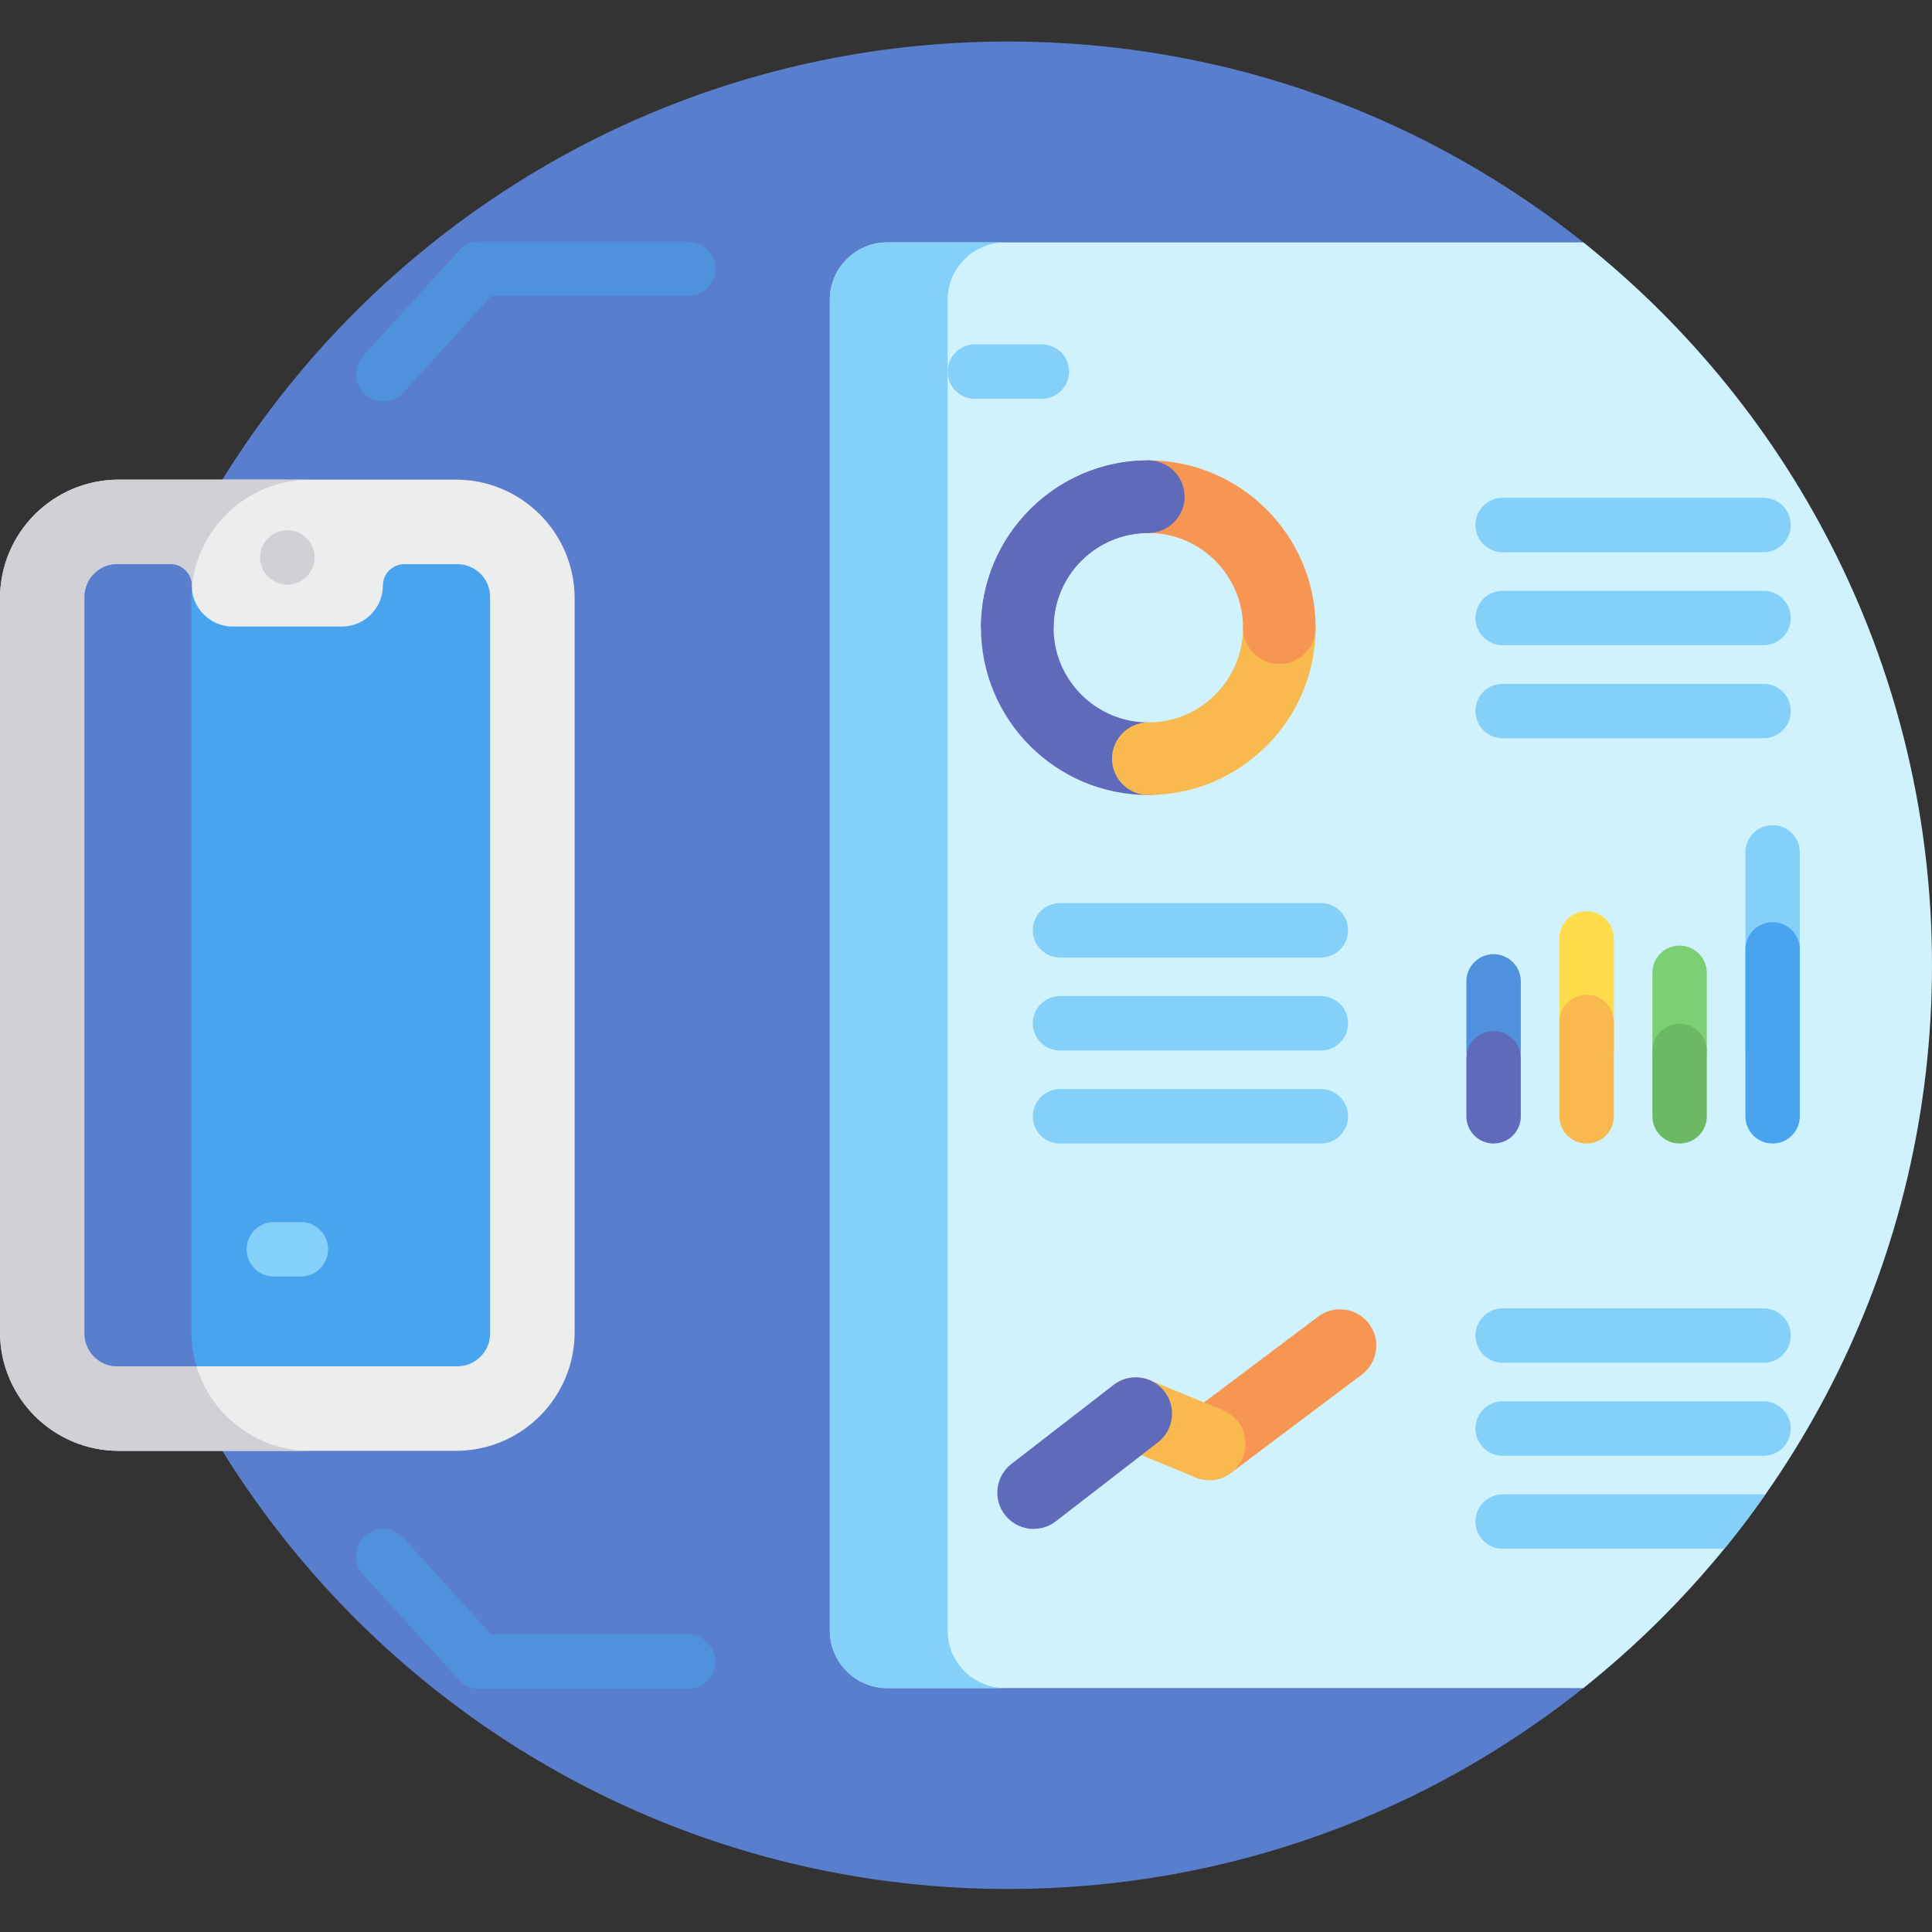 <svg height="512pt" viewBox="0 -11 512 512" width="512pt" xmlns="http://www.w3.org/2000/svg"><rect x="0" y="-11" width="512" height="512" fill="#333333" stroke="none"/><path d="m421.613 54.852c-42.125-34.285-95.863-54.852-154.41-54.852-135.199 0-244.797 109.602-244.797 244.797 0 135.199 109.598 244.801 244.797 244.801 58.551 0 112.285-20.566 154.41-54.855zm0 0" fill="#587ecd"/><path d="m120.805 116.109h-89.324c-17.387 0-31.48 14.094-31.48 31.48v194.414c0 17.387 14.094 31.484 31.484 31.484h89.32c17.387 0 31.484-14.098 31.484-31.484v-194.414c-.004-17.387-14.098-31.48-31.484-31.48zm0 0" fill="#eceeed"/><path d="m50.73 342.004v-194.414c0-17.387 14.094-31.48 31.484-31.48h-50.734c-17.387 0-31.48 14.094-31.48 31.48v194.414c0 17.391 14.094 31.484 31.484 31.484h50.73c-17.387 0-31.484-14.098-31.484-31.484zm0 0" fill="#d1d0d6"/><path d="m96.715 93.504c-2.945-2.684-3.16-7.242-.477-10.188l25.426-27.938c1.367-1.504 3.305-2.359 5.332-2.359h55.348c3.984 0 7.215 3.227 7.215 7.211s-3.23 7.211-7.215 7.211h-52.156l-23.281 25.582c-2.684 2.945-7.242 3.16-10.191.48zm0 0" fill="#5091de"/><path d="m182.344 436.574h-55.348c-2.027 0-3.965-.855-5.332-2.355l-25.426-27.941c-2.684-2.945-2.469-7.504.48-10.188 2.941-2.68 7.504-2.465 10.188.48l23.281 25.582h52.156c3.984 0 7.215 3.227 7.215 7.211s-3.23 7.211-7.215 7.211zm0 0" fill="#5091de"/><path d="m76.152 143.941c-3.98 0-7.215-3.227-7.215-7.211s3.223-7.211 7.207-7.211h.008c3.984 0 7.211 3.227 7.211 7.211s-3.227 7.211-7.211 7.211zm0 0" fill="#d1d0d6"/><path d="m419.613 53.242h-184.516c-8.348 0-15.176 6.828-15.176 15.172v352.77c0 8.344 6.828 15.172 15.176 15.172h184.516c56.297-44.852 92.387-113.984 92.387-191.559 0-77.57-36.09-146.703-92.387-191.555zm0 0" fill="#d0f2fc"/><path d="m251.141 421.18v-352.766c0-8.344 6.828-15.176 15.176-15.176h-31.219c-8.344 0-15.176 6.828-15.176 15.176v352.766c0 8.348 6.828 15.176 15.176 15.176h31.219c-8.348 0-15.176-6.828-15.176-15.176zm0 0" fill="#85d0f9"/><path d="m276.105 94.688h-17.754c-3.984 0-7.211-3.227-7.211-7.211 0-3.984 3.227-7.211 7.211-7.211h17.754c3.984 0 7.211 3.227 7.211 7.211 0 3.984-3.227 7.211-7.211 7.211zm0 0" fill="#85d0f9"/><path d="m304.312 199.68c-24.449 0-44.336-19.887-44.336-44.336s19.887-44.336 44.336-44.336c5.309 0 9.617 4.305 9.617 9.613 0 5.312-4.309 9.617-9.617 9.617-13.844 0-25.105 11.262-25.105 25.105s11.262 25.105 25.105 25.105c5.309 0 9.617 4.305 9.617 9.617 0 5.309-4.309 9.613-9.617 9.613zm0 0" fill="#5f6abb"/><path d="m304.312 199.68c-5.312 0-9.617-4.305-9.617-9.613 0-5.312 4.305-9.617 9.617-9.617 13.844 0 25.105-11.262 25.105-25.105 0-5.312 4.305-9.617 9.613-9.617 5.312 0 9.617 4.305 9.617 9.617 0 24.449-19.891 44.336-44.336 44.336zm0 0" fill="#fab94f"/><path d="m339.031 164.961c-5.309 0-9.613-4.305-9.613-9.617 0-13.844-11.262-25.105-25.105-25.105-5.312 0-9.617-4.305-9.617-9.617 0-5.309 4.305-9.613 9.617-9.613 24.445 0 44.336 19.887 44.336 44.336 0 5.312-4.305 9.617-9.617 9.617zm0 0" fill="#f79552"/><path d="m312.789 377.41c-3.188-4.246-2.336-10.273 1.91-13.465l34.645-26.039c4.242-3.191 10.27-2.336 13.461 1.906 3.191 4.246 2.34 10.273-1.906 13.465l-34.645 26.043c-4.242 3.191-10.273 2.336-13.465-1.91zm0 0" fill="#f79552"/><path d="m395.816 274.535c-3.98 0-7.211-3.23-7.211-7.215v-18.238c0-3.98 3.23-7.211 7.211-7.211 3.984 0 7.215 3.227 7.215 7.211v18.238c0 3.984-3.23 7.215-7.215 7.215zm0 0" fill="#5091de"/><path d="m469.762 274.535c-3.984 0-7.211-3.23-7.211-7.215v-52.434c0-3.984 3.227-7.211 7.211-7.211s7.211 3.227 7.211 7.211v52.434c0 3.984-3.227 7.215-7.211 7.215zm0 0" fill="#85d0f9"/><path d="m445.113 274.535c-3.98 0-7.211-3.23-7.211-7.215v-20.516c0-3.984 3.23-7.215 7.211-7.215 3.984 0 7.211 3.23 7.211 7.215v20.516c0 3.984-3.227 7.215-7.211 7.215zm0 0" fill="#7dcf74"/><path d="m420.465 274.535c-3.98 0-7.211-3.23-7.211-7.215v-29.637c0-3.984 3.23-7.211 7.211-7.211 3.984 0 7.215 3.227 7.215 7.211v29.637c0 3.984-3.23 7.215-7.215 7.215zm0 0" fill="#fedc4c"/><g fill="#85d0f9"><path d="m467.355 135.348h-69.129c-3.984 0-7.215-3.23-7.215-7.215 0-3.984 3.23-7.211 7.215-7.211h69.129c3.984 0 7.211 3.227 7.211 7.211 0 3.984-3.227 7.215-7.211 7.215zm0 0"/><path d="m467.355 159.992h-69.129c-3.984 0-7.215-3.227-7.215-7.211 0-3.98 3.23-7.211 7.215-7.211h69.129c3.984 0 7.211 3.227 7.211 7.211s-3.227 7.211-7.211 7.211zm0 0"/><path d="m467.355 184.641h-69.129c-3.984 0-7.215-3.227-7.215-7.211 0-3.984 3.23-7.211 7.215-7.211h69.129c3.984 0 7.211 3.227 7.211 7.211 0 3.984-3.227 7.211-7.211 7.211zm0 0"/><path d="m467.355 350.148h-69.129c-3.984 0-7.215-3.23-7.215-7.215 0-3.98 3.23-7.211 7.215-7.211h69.129c3.984 0 7.211 3.227 7.211 7.211s-3.227 7.215-7.211 7.215zm0 0"/><path d="m467.355 374.797h-69.129c-3.984 0-7.215-3.23-7.215-7.215 0-3.98 3.23-7.211 7.215-7.211h69.129c3.984 0 7.211 3.227 7.211 7.211s-3.227 7.215-7.211 7.215zm0 0"/><path d="m467.852 385.047c-.164-.012-.328-.027-.496-.027h-69.133c-3.98 0-7.211 3.227-7.211 7.211s3.23 7.211 7.211 7.211h58.738c3.801-4.656 7.434-9.461 10.891-14.395zm0 0"/></g><path d="m395.816 292.043c-3.98 0-7.211-3.23-7.211-7.215v-15.383c0-3.984 3.23-7.211 7.211-7.211 3.984 0 7.215 3.227 7.215 7.211v15.383c0 3.984-3.23 7.215-7.215 7.215zm0 0" fill="#5f6abb"/><path d="m469.762 292.043c-3.984 0-7.211-3.23-7.211-7.215v-44.23c0-3.984 3.227-7.211 7.211-7.211s7.211 3.227 7.211 7.211v44.23c0 3.984-3.227 7.215-7.211 7.215zm0 0" fill="#48a4ef"/><path d="m445.113 292.043c-3.98 0-7.211-3.23-7.211-7.215v-17.305c0-3.984 3.23-7.215 7.211-7.215 3.984 0 7.211 3.23 7.211 7.215v17.305c0 3.984-3.227 7.215-7.211 7.215zm0 0" fill="#6cb964"/><path d="m420.465 292.043c-3.98 0-7.211-3.23-7.211-7.215v-25c0-3.98 3.23-7.211 7.211-7.211 3.984 0 7.215 3.227 7.215 7.211v25c0 3.984-3.23 7.215-7.215 7.215zm0 0" fill="#fab94f"/><path d="m350.047 242.746h-69.133c-3.984 0-7.211-3.227-7.211-7.211 0-3.98 3.227-7.211 7.211-7.211h69.133c3.98 0 7.211 3.227 7.211 7.211s-3.23 7.211-7.211 7.211zm0 0" fill="#85d0f9"/><path d="m350.047 267.395h-69.133c-3.984 0-7.211-3.227-7.211-7.211s3.227-7.211 7.211-7.211h69.133c3.98 0 7.211 3.227 7.211 7.211s-3.23 7.211-7.211 7.211zm0 0" fill="#85d0f9"/><path d="m350.047 292.043h-69.133c-3.984 0-7.211-3.227-7.211-7.211s3.227-7.211 7.211-7.211h69.133c3.98 0 7.211 3.227 7.211 7.211s-3.23 7.211-7.211 7.211zm0 0" fill="#85d0f9"/><path d="m316.824 380.527-19.492-8.004c-4.914-2.02-7.262-7.637-5.242-12.547 2.016-4.914 7.633-7.258 12.547-5.242l19.492 8.004c4.914 2.02 7.262 7.633 5.242 12.547-2.012 4.906-7.625 7.262-12.547 5.242zm0 0" fill="#fab94f"/><path d="m266.309 390.449c-3.25-4.199-2.477-10.238 1.723-13.488l27.07-20.938c4.199-3.25 10.238-2.48 13.488 1.723 3.25 4.199 2.477 10.238-1.723 13.488l-27.066 20.938c-4.203 3.25-10.242 2.477-13.492-1.723zm0 0" fill="#5f6abb"/><path d="m304.312 130.238c5.309 0 9.617-4.305 9.617-9.617 0-5.309-4.309-9.613-9.617-9.613-24.449 0-44.336 19.891-44.336 44.336h19.23c0-13.84 11.262-25.105 25.105-25.105zm0 0" fill="#5f6abb"/><path d="m129.883 342.43c0 4.758-3.895 8.652-8.656 8.652h-90.168c-4.762 0-8.656-3.895-8.656-8.652v-195.266c0-4.758 3.895-8.652 8.652-8.652h14.086c3.133 0 5.672 2.543 5.672 5.676 0 5.969 4.887 10.855 10.855 10.855h28.949c5.973 0 10.855-4.887 10.855-10.855 0-3.133 2.539-5.676 5.676-5.676h14.082c4.758 0 8.652 3.895 8.652 8.652zm0 0" fill="#48a4ef"/><path d="m50.73 342.004v-194.414c0-.898.047-1.785.121-2.66-.016-.246-.039-.492-.039-.742 0-3.133-2.539-5.676-5.672-5.676h-14.082c-4.762 0-8.652 3.895-8.652 8.652v195.266c0 4.758 3.895 8.652 8.652 8.652h21.008c-.863-2.875-1.336-5.922-1.336-9.078zm0 0" fill="#587ecd"/><path d="m79.723 327.289h-7.16c-3.98 0-7.211-3.227-7.211-7.211s3.23-7.211 7.211-7.211h7.16c3.98 0 7.211 3.227 7.211 7.211s-3.23 7.211-7.211 7.211zm0 0" fill="#85d0f9"/></svg>